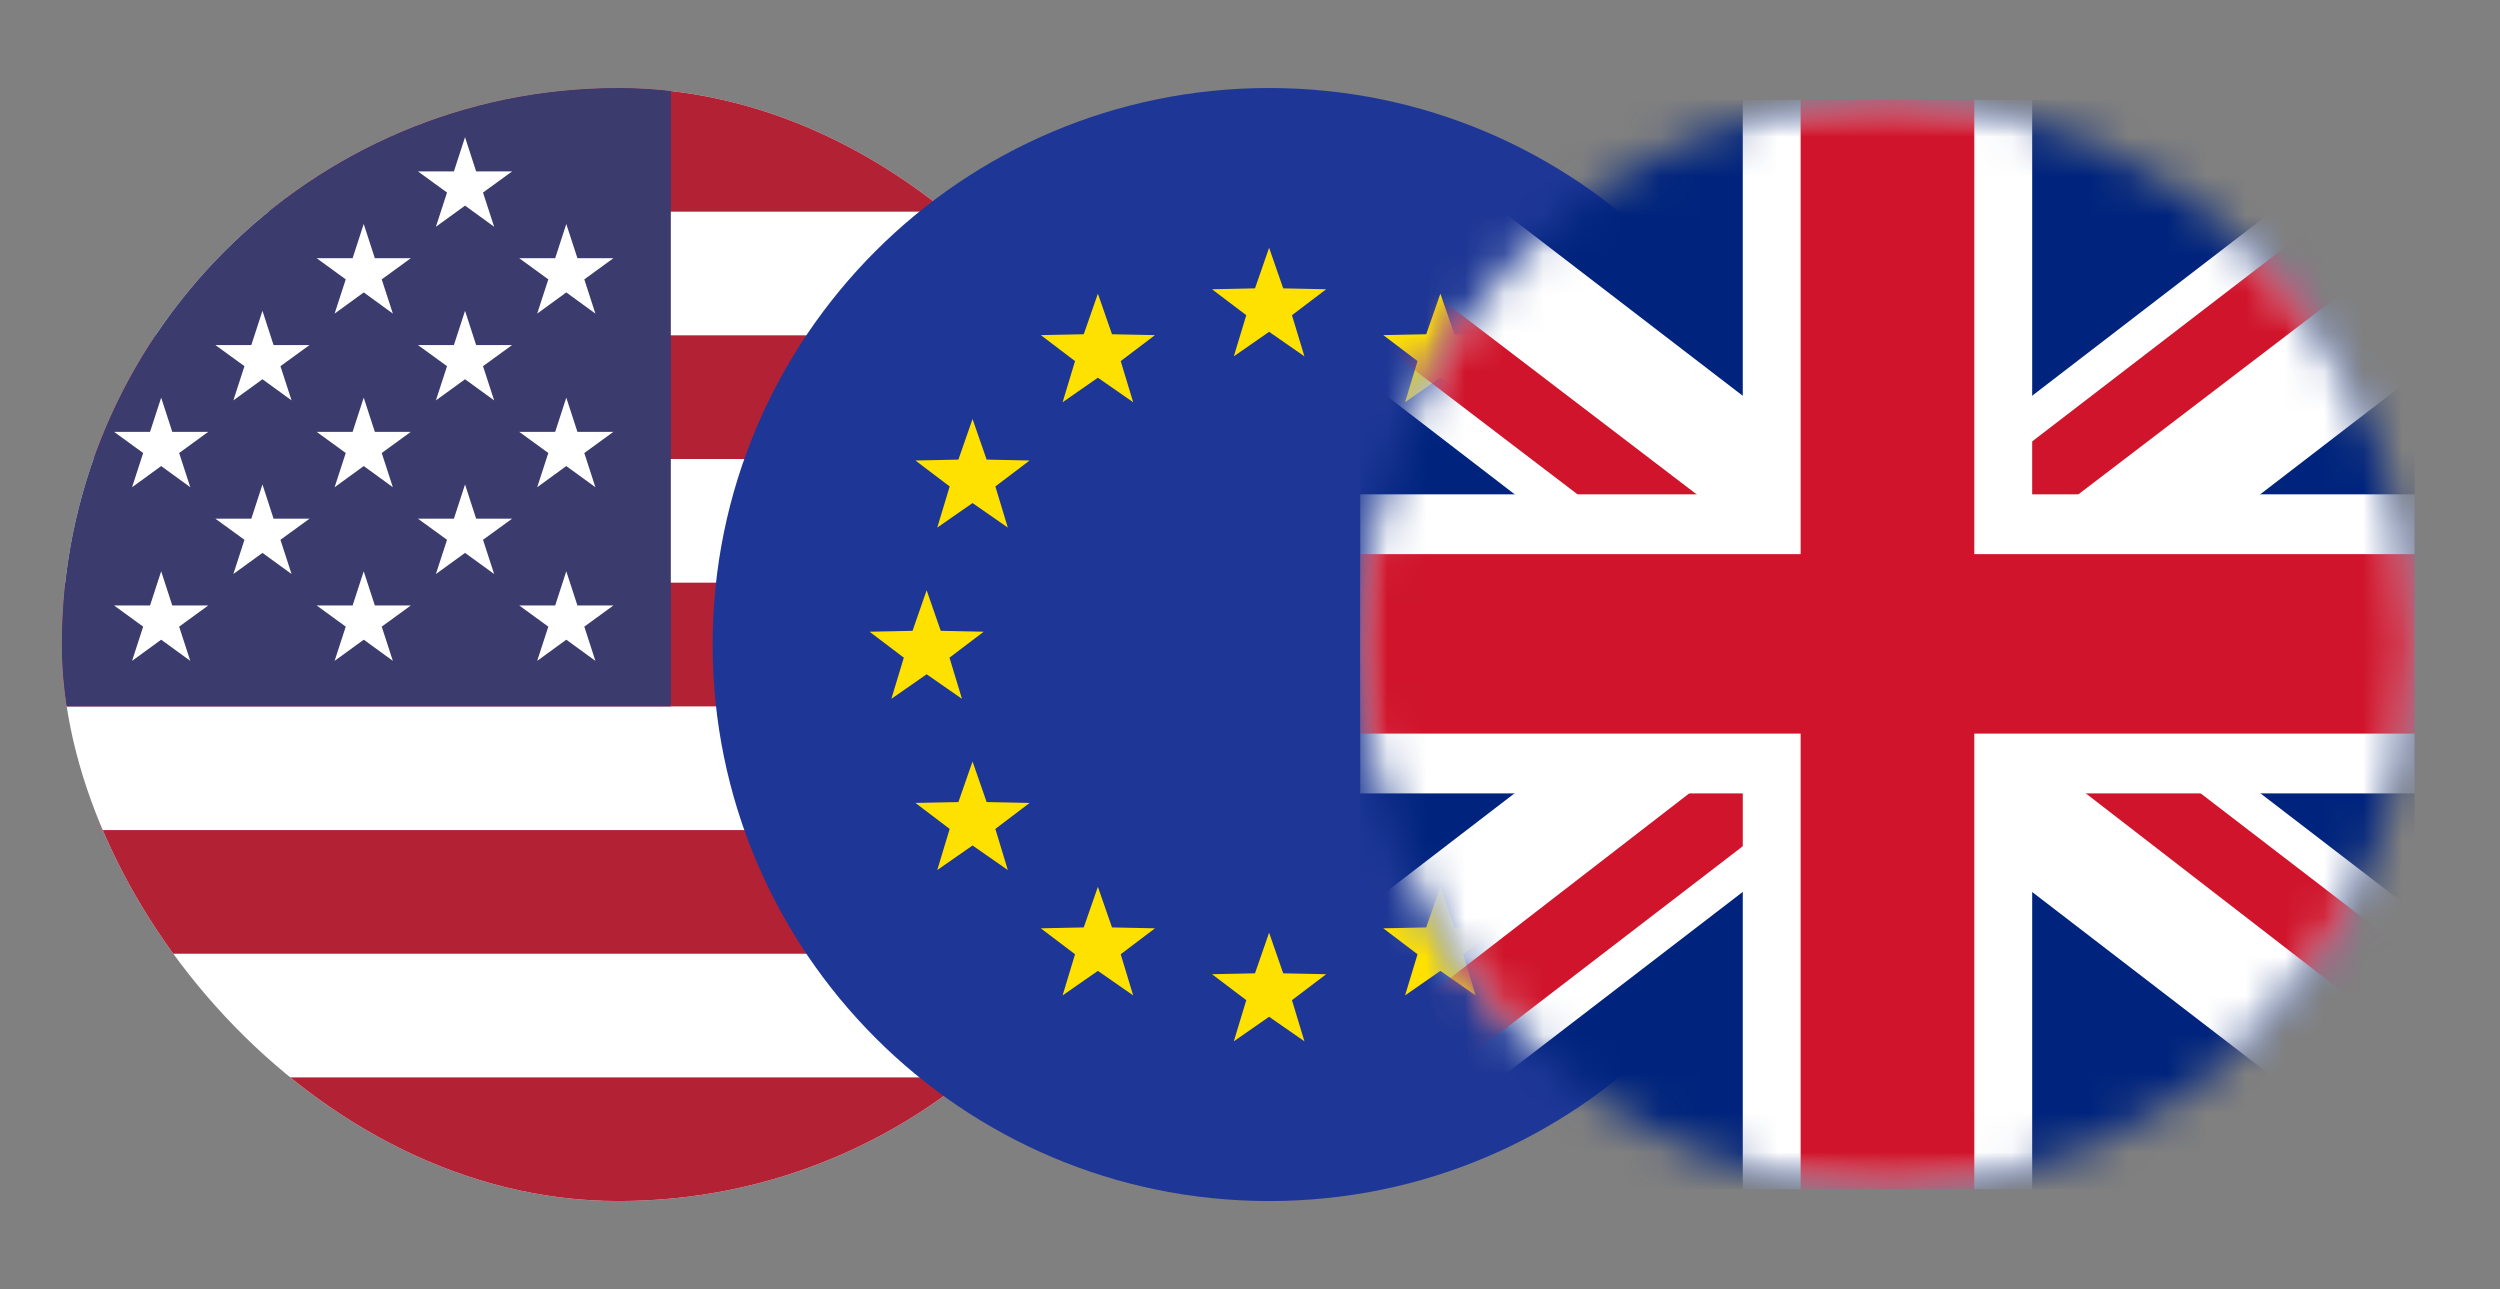 <svg width="64" height="33" viewBox="0 0 64 33" fill="none" xmlns="http://www.w3.org/2000/svg">
<rect x="0" y="0" width="64" height="33" fill="#808080" stroke="none"/>
<g clip-path="url(#clip0_72_16282)">
<path d="M64.092 2.253H-14.107V30.747H64.092V2.253Z" fill="white"/>
<path d="M64.092 2.253H-14.107V5.419H64.092V2.253Z" fill="#B22234"/>
<path d="M64.092 8.585H-14.107V11.751H64.092V8.585Z" fill="#B22234"/>
<path d="M64.092 14.917H-14.107V18.083H64.092V14.917Z" fill="#B22234"/>
<path d="M64.092 21.249H-14.107V24.415H64.092V21.249Z" fill="#B22234"/>
<path d="M64.092 27.581H-14.107V30.747H64.092V27.581Z" fill="#B22234"/>
<path d="M17.173 2.253H-14.107V18.083H17.173V2.253Z" fill="#3C3B6E"/>
<path d="M11.905 3.512L11.62 4.388H10.699L11.444 4.929L11.159 5.805L11.905 5.264L12.65 5.805L12.365 4.929L13.11 4.388H12.189L11.905 3.512Z" fill="white"/>
<path d="M9.311 5.734L9.027 6.61H8.106L8.851 7.152L8.566 8.028L9.312 7.486L10.057 8.028L9.772 7.152L10.517 6.61H9.596L9.311 5.734Z" fill="white"/>
<path d="M14.497 5.734L14.213 6.61H13.292L14.037 7.152L13.752 8.028L14.497 7.486L15.242 8.028L14.958 7.152L15.703 6.61H14.782L14.497 5.734Z" fill="white"/>
<path d="M6.719 7.957L6.434 8.833H5.513L6.258 9.374L5.974 10.25L6.719 9.709L7.464 10.25L7.179 9.374L7.924 8.833H7.003L6.719 7.957ZM6.719 9.225H6.719L6.719 9.225L6.719 9.225L6.719 9.225Z" fill="white"/>
<path d="M11.905 7.957L11.62 8.833H10.699L11.444 9.374L11.159 10.25L11.905 9.709L12.65 10.25L12.365 9.374L13.11 8.833H12.189L11.905 7.957ZM11.905 9.225L11.905 9.225L11.905 9.225L11.905 9.225H11.905Z" fill="white"/>
<path d="M4.126 10.18L3.841 11.055H2.92L3.665 11.597L3.381 12.473L4.126 11.931L4.871 12.473L4.586 11.597L5.331 11.055H4.41L4.126 10.18Z" fill="white"/>
<path d="M9.311 10.18L9.027 11.055H8.106L8.851 11.597L8.566 12.473L9.312 11.931L10.057 12.473L9.772 11.597L10.517 11.055H9.596L9.311 10.18Z" fill="white"/>
<path d="M14.497 10.18L14.213 11.055H13.292L14.037 11.597L13.752 12.473L14.497 11.931L15.242 12.473L14.958 11.597L15.703 11.055H14.782L14.497 10.18Z" fill="white"/>
<path d="M7.003 13.278L6.719 12.402L6.434 13.278H5.513L6.258 13.819L5.974 14.695L6.719 14.154L7.464 14.695L7.179 13.819L7.924 13.278H7.003Z" fill="white"/>
<path d="M12.189 13.278L11.905 12.402L11.62 13.278H10.699L11.444 13.819L11.159 14.695L11.905 14.154L12.65 14.695L12.365 13.819L13.11 13.278H12.189Z" fill="white"/>
<path d="M4.41 15.5L4.126 14.625L3.841 15.5H2.92L3.665 16.042L3.381 16.918L4.126 16.376L4.871 16.918L4.586 16.042L5.331 15.5H4.41Z" fill="white"/>
<path d="M9.596 15.5L9.311 14.625L9.027 15.5H8.106L8.851 16.042L8.566 16.918L9.312 16.376L10.057 16.918L9.772 16.042L10.517 15.5H9.596Z" fill="white"/>
<path d="M14.782 15.5L14.497 14.625L14.213 15.5H13.292L14.037 16.042L13.752 16.918L14.497 16.376L15.242 16.918L14.958 16.042L15.703 15.5H14.782Z" fill="white"/>
</g>
<g clip-path="url(#clip1_72_16282)">
<path d="M32.489 30.747C40.358 30.747 46.736 24.368 46.736 16.5C46.736 8.632 40.358 2.253 32.489 2.253C24.621 2.253 18.243 8.632 18.243 16.5C18.243 24.368 24.621 30.747 32.489 30.747Z" fill="#1E3796"/>
<path d="M32.489 8.494L31.586 9.122L31.905 8.069L31.028 7.405L32.128 7.382L32.489 6.343L32.85 7.382L33.95 7.405L33.074 8.069L33.393 9.122L32.489 8.494Z" fill="#FFE100"/>
<path d="M36.873 9.668L35.97 10.297L36.289 9.244L35.412 8.579L36.512 8.557L36.873 7.518L37.234 8.557L38.334 8.579L37.457 9.244L37.776 10.297L36.873 9.668Z" fill="#FFE100"/>
<path d="M40.082 12.877L39.179 13.506L39.498 12.453L38.621 11.788L39.721 11.766L40.082 10.727L40.443 11.766L41.543 11.788L40.667 12.453L40.986 13.506L40.082 12.877Z" fill="#FFE100"/>
<path d="M32.489 26.029L31.586 26.657L31.905 25.604L31.028 24.94L32.128 24.917L32.489 23.877L32.85 24.917L33.95 24.94L33.074 25.604L33.393 26.657L32.489 26.029Z" fill="#FFE100"/>
<path d="M28.106 24.854L27.203 25.482L27.521 24.429L26.645 23.765L27.744 23.742L28.106 22.703L28.467 23.742L29.567 23.765L28.69 24.429L29.009 25.482L28.106 24.854Z" fill="#FFE100"/>
<path d="M24.897 21.644L23.994 22.273L24.312 21.22L23.435 20.555L24.535 20.533L24.897 19.494L25.258 20.533L26.358 20.555L25.481 21.22L25.8 22.273L24.897 21.644Z" fill="#FFE100"/>
<path d="M41.257 17.261L40.353 17.89L40.672 16.836L39.795 16.172L40.896 16.149L41.257 15.11L41.618 16.149L42.718 16.172L41.841 16.836L42.16 17.89L41.257 17.261Z" fill="#FFE100"/>
<path d="M40.082 21.645L39.179 22.273L39.498 21.22L38.621 20.556L39.721 20.533L40.082 19.494L40.443 20.533L41.543 20.556L40.666 21.22L40.985 22.273L40.082 21.645Z" fill="#FFE100"/>
<path d="M36.873 24.854L35.97 25.482L36.289 24.429L35.412 23.765L36.512 23.742L36.873 22.703L37.234 23.742L38.334 23.765L37.457 24.429L37.776 25.482L36.873 24.854Z" fill="#FFE100"/>
<path d="M23.722 17.261L22.819 17.89L23.138 16.836L22.261 16.172L23.361 16.149L23.722 15.11L24.083 16.149L25.183 16.172L24.307 16.836L24.626 17.89L23.722 17.261Z" fill="#FFE100"/>
<path d="M24.897 12.878L23.994 13.506L24.312 12.453L23.435 11.789L24.535 11.766L24.897 10.727L25.258 11.766L26.358 11.789L25.481 12.453L25.8 13.506L24.897 12.878Z" fill="#FFE100"/>
<path d="M28.106 9.669L27.203 10.297L27.521 9.244L26.645 8.579L27.744 8.557L28.106 7.518L28.467 8.557L29.567 8.579L28.69 9.244L29.009 10.297L28.106 9.669Z" fill="#FFE100"/>
</g>
<g clip-path="url(#clip2_72_16282)">
<mask id="mask0_72_16282" style="mask-type:luminance" maskUnits="userSpaceOnUse" x="34" y="2" width="28" height="29">
<path d="M48.319 30.45C55.775 30.45 61.819 24.204 61.819 16.5C61.819 8.796 55.775 2.55 48.319 2.55C40.863 2.55 34.819 8.796 34.819 16.5C34.819 24.204 40.863 30.45 48.319 30.45Z" fill="white"/>
</mask>
<g mask="url(#mask0_72_16282)">
<path d="M68.726 0.806H27.912V32.16H68.726V0.806Z" fill="#00247D"/>
</g>
<mask id="mask1_72_16282" style="mask-type:luminance" maskUnits="userSpaceOnUse" x="34" y="2" width="28" height="29">
<path d="M48.319 30.45C55.775 30.45 61.819 24.204 61.819 16.5C61.819 8.796 55.775 2.55 48.319 2.55C40.863 2.55 34.819 8.796 34.819 16.5C34.819 24.204 40.863 30.45 48.319 30.45Z" fill="white"/>
</mask>
<g mask="url(#mask1_72_16282)">
<path d="M64.157 32.16L48.319 19.988L32.47 32.16H27.912V28.646L43.756 16.483L27.912 4.303V0.806H32.47L48.319 12.977L64.158 0.806H68.726V4.302L52.882 16.483L68.726 28.645V32.16H64.157Z" fill="white"/>
</g>
<mask id="mask2_72_16282" style="mask-type:luminance" maskUnits="userSpaceOnUse" x="34" y="2" width="28" height="29">
<path d="M48.319 30.45C55.775 30.45 61.819 24.204 61.819 16.5C61.819 8.796 55.775 2.55 48.319 2.55C40.863 2.55 34.819 8.796 34.819 16.5C34.819 24.204 40.863 30.45 48.319 30.45Z" fill="white"/>
</mask>
<g mask="url(#mask2_72_16282)">
<path d="M30.949 32.16H27.912L46.809 17.555L27.912 3.143V0.806L46.857 15.269L65.684 0.806H68.726L49.777 15.273L68.726 29.823V32.16L49.898 17.606L30.949 32.16Z" fill="#CF142B"/>
</g>
<mask id="mask3_72_16282" style="mask-type:luminance" maskUnits="userSpaceOnUse" x="34" y="2" width="28" height="29">
<path d="M48.319 30.45C55.775 30.45 61.819 24.204 61.819 16.5C61.819 8.796 55.775 2.55 48.319 2.55C40.863 2.55 34.819 8.796 34.819 16.5C34.819 24.204 40.863 30.45 48.319 30.45Z" fill="white"/>
</mask>
<g mask="url(#mask3_72_16282)">
<path d="M52.024 33.1H44.615V20.311H26.092V12.655H44.615V0.178H52.024V12.655H70.547V20.311H52.024V33.1Z" fill="white"/>
</g>
<mask id="mask4_72_16282" style="mask-type:luminance" maskUnits="userSpaceOnUse" x="34" y="2" width="28" height="29">
<path d="M48.319 30.45C55.775 30.45 61.819 24.204 61.819 16.5C61.819 8.796 55.775 2.55 48.319 2.55C40.863 2.55 34.819 8.796 34.819 16.5C34.819 24.204 40.863 30.45 48.319 30.45Z" fill="white"/>
</mask>
<g mask="url(#mask4_72_16282)">
<path d="M50.542 33.1H46.096V18.78H26.092V14.186H46.096V0.178H50.542V14.186H70.547V18.78H50.542V33.1Z" fill="#CF142B"/>
</g>
</g>
<defs>
<clipPath id="clip0_72_16282">
<rect x="1.583" y="2.253" width="28.494" height="28.494" rx="14.247" fill="white"/>
</clipPath>
<clipPath id="clip1_72_16282">
<rect width="28.494" height="28.494" fill="white" transform="translate(18.243 2.253)"/>
</clipPath>
<clipPath id="clip2_72_16282">
<rect width="27" height="27.9" fill="white" transform="translate(34.819 2.55)"/>
</clipPath>
</defs>
</svg>
